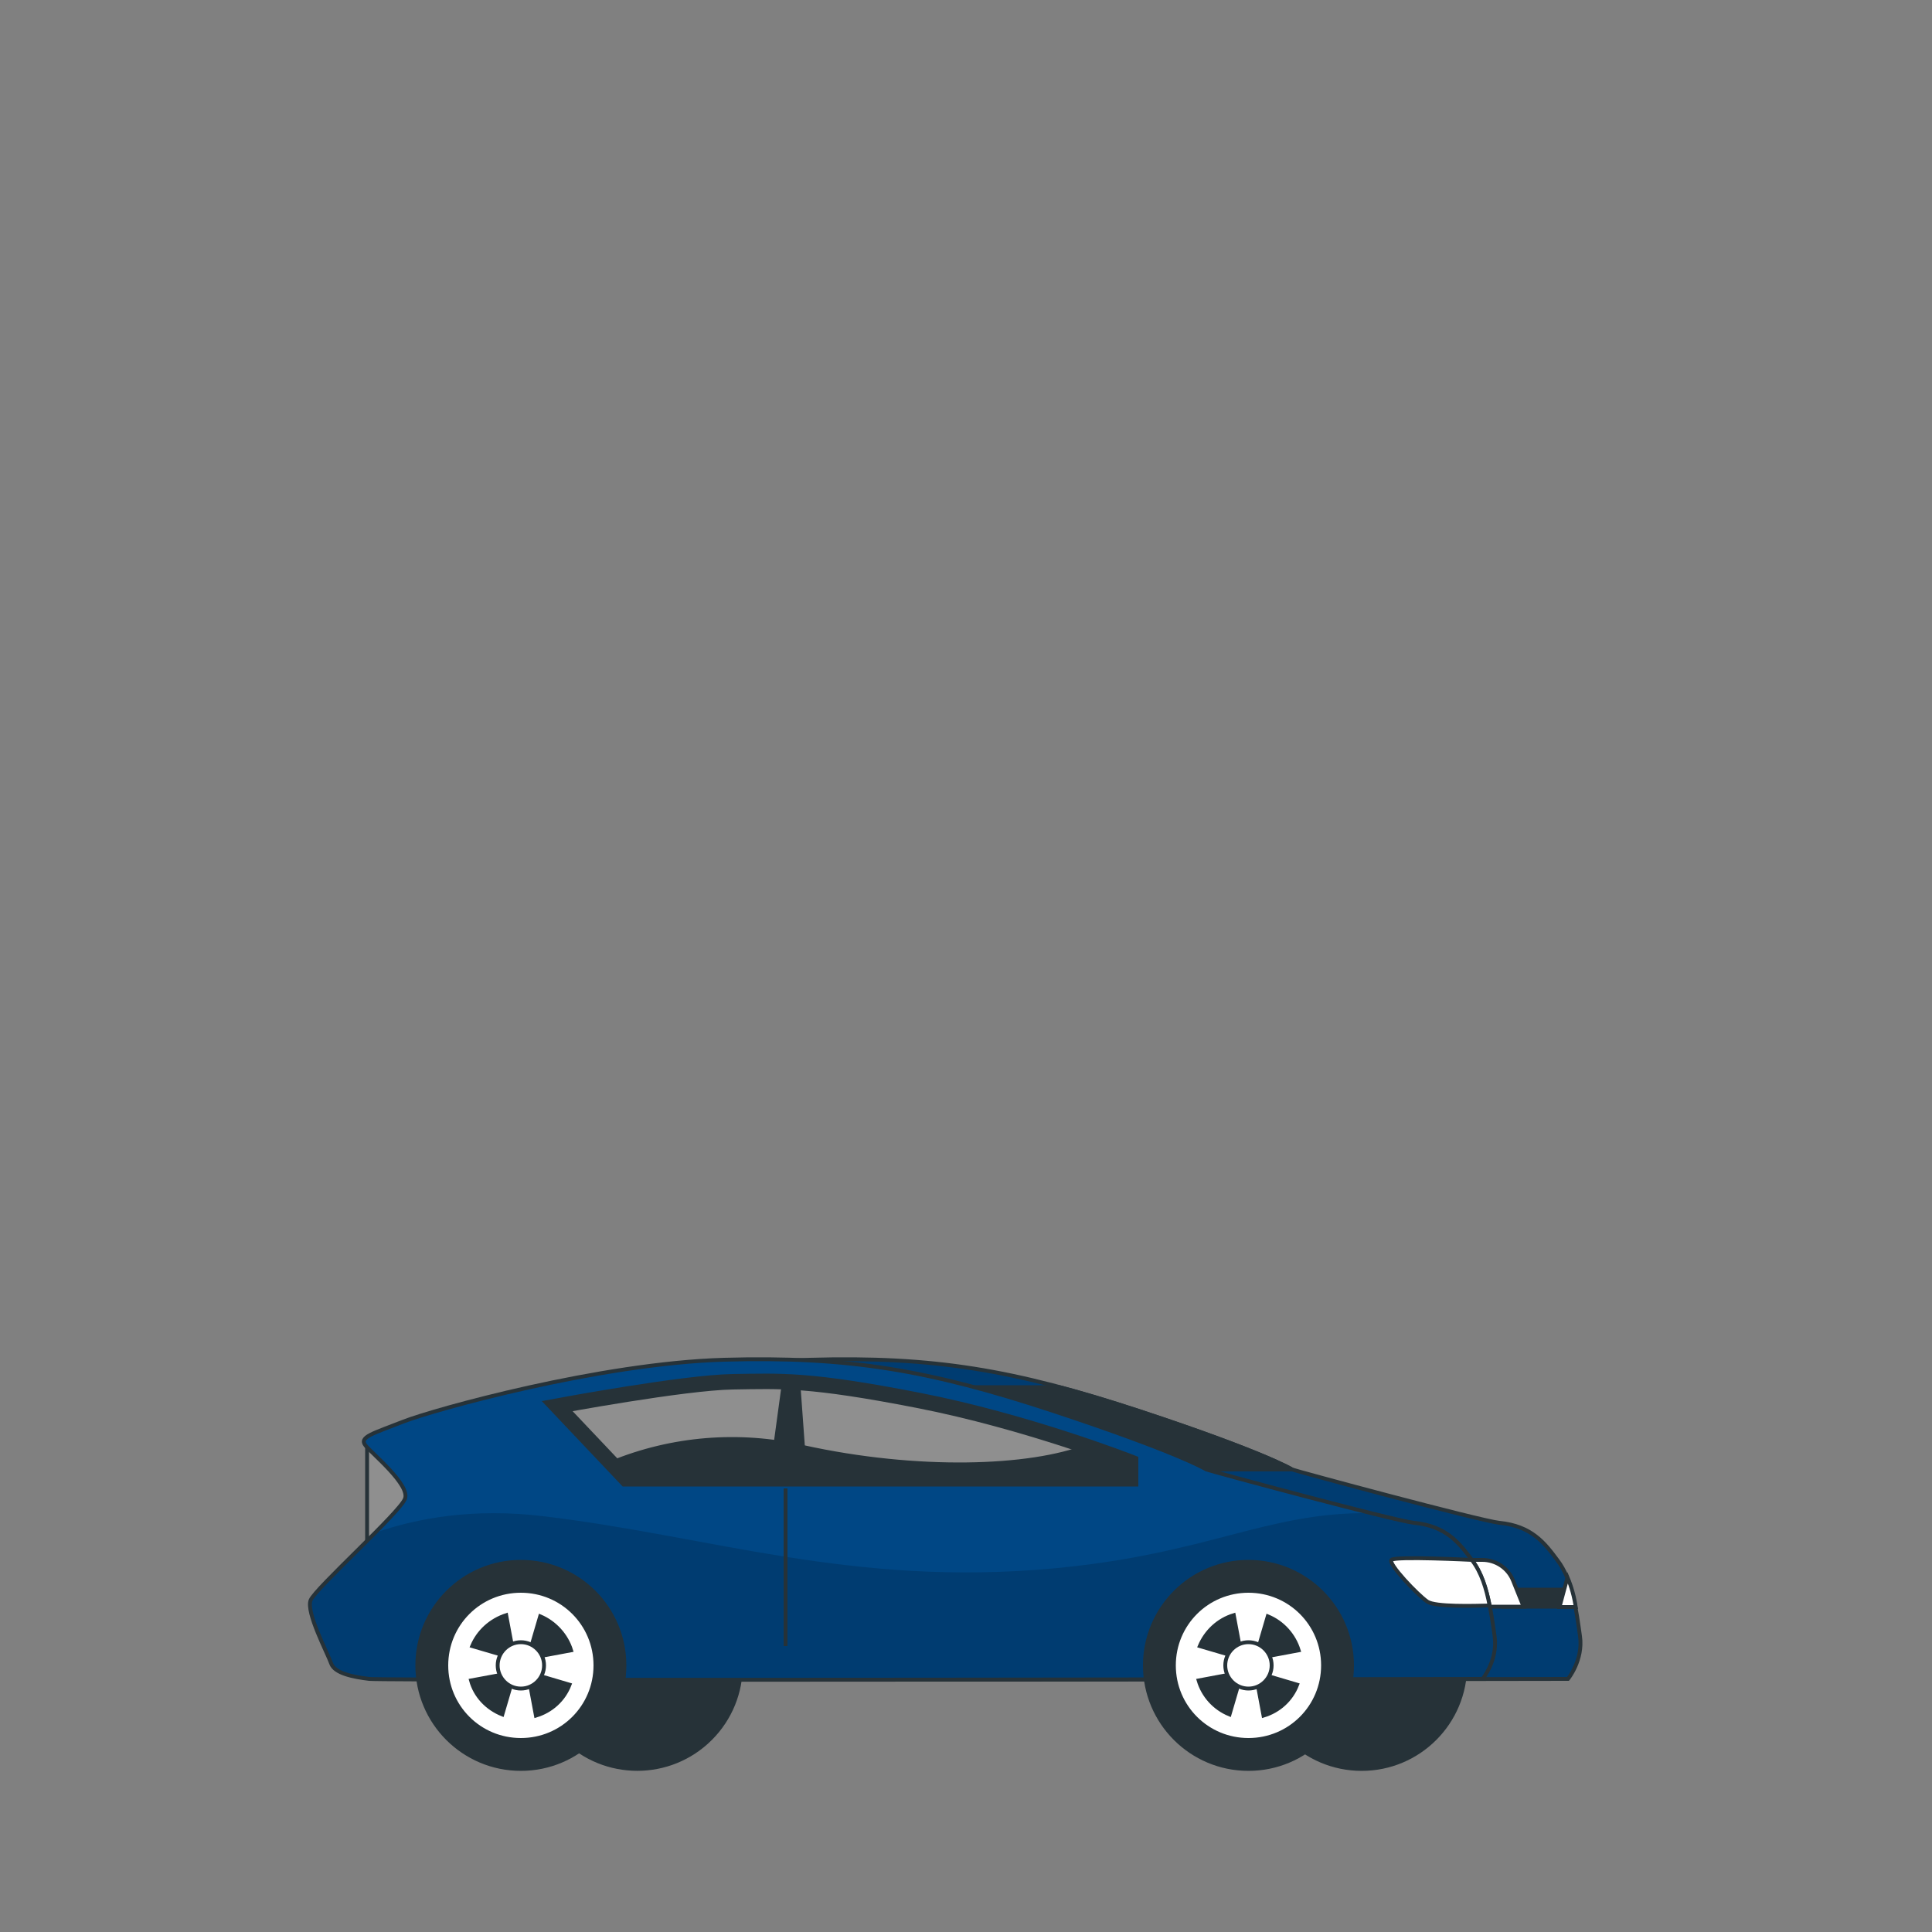 <?xml version="1.0" encoding="utf-8"?>
<!-- Generator: Adobe Illustrator 27.0.1, SVG Export Plug-In . SVG Version: 6.00 Build 0)  -->
<svg version="1.1" id="Calque_1" xmlns="http://www.w3.org/2000/svg" xmlns:xlink="http://www.w3.org/1999/xlink" x="0px" y="0px"
	 viewBox="0 0 500 500" style="enable-background:new 0 0 500 500;" xml:space="preserve">
<rect x="0" y="0" width="500" height="500" fill="#808080" stroke="none"/>
<style type="text/css">
	.st0{fill:#263238;stroke:#263238;stroke-miterlimit:10;}
	.st1{fill:#004785;}
	.st2{clip-path:url(#SVGID_00000168809612977318642340000010285692179245570978_);}
	.st3{clip-path:url(#SVGID_00000179610624729177380280000012273383855292481946_);}
	.st4{opacity:0.15;enable-background:new    ;}
	.st5{fill:none;stroke:#263238;stroke-miterlimit:10;}
	.st6{fill:#FFFFFF;stroke:#263238;stroke-miterlimit:10;}
	.st7{fill:#8F8F8F;stroke:#263238;stroke-miterlimit:10;}
	.st8{clip-path:url(#SVGID_00000109720632531502068970000006843917273604083391_);}
	.st9{fill:#8F8F8F;}
	.st10{clip-path:url(#SVGID_00000069377758095228383460000016089965394700529297_);}
	.st11{fill:none;stroke:#263238;stroke-width:4;stroke-miterlimit:10;}
</style>
<g id="freepik--Car--inject-5">
	<circle class="st0" cx="352.4" cy="431" r="26.8"/>
	
		<ellipse transform="matrix(0.707 -0.707 0.707 0.707 -256.44 242.933)" class="st0" cx="165" cy="431" rx="26.8" ry="26.8"/>
	<path class="st1" d="M334.4,380.3c0,0-7.1-4.4-39.5-15.1s-53.3-14.2-85.3-13.3s-75.1,12.9-83.1,16s-11.6,4-9.8,6.2
		s11.5,10.2,10.2,13.8s-23.1,23.1-24.4,26.2s4.4,13.8,5.3,16.4s5.8,3.5,9.8,4s288.2,0,288.2,0s4-4.9,3.1-11.1s-1.8-14.4-5.9-19.7
		c-3.2-4.3-6.6-8.8-15-9.6C382.8,393.5,335.7,380.8,334.4,380.3z"/>
	<g>
		<defs>
			<path id="SVGID_1_" d="M334.4,380.3c0,0-7.1-4.4-39.5-15.1s-53.3-14.2-85.3-13.3s-75.1,12.9-83.1,16s-11.6,4-9.8,6.2
				s11.5,10.2,10.2,13.8s-23.1,23.1-24.4,26.2s4.4,13.8,5.3,16.4s5.8,3.5,9.8,4s288.2,0,288.2,0s4-4.9,3.1-11.1s-1.8-14.4-5.9-19.7
				c-3.2-4.3-6.6-8.8-15-9.6C382.8,393.5,335.7,380.8,334.4,380.3z"/>
		</defs>
		<clipPath id="SVGID_00000055692202940059767810000018038148066614826884_">
			<use xlink:href="#SVGID_1_"  style="overflow:visible;"/>
		</clipPath>
		<g style="clip-path:url(#SVGID_00000055692202940059767810000018038148066614826884_);">
			<path class="st1" d="M334.4,380.3c0,0-7.1-4.4-39.5-15.1s-53.3-14.2-85.3-13.3s-75.1,12.9-83.1,16s-11.6,4-9.8,6.2
				s11.5,10.2,10.2,13.8s-23.1,23.1-24.4,26.2s4.4,13.8,5.3,16.4s5.8,3.5,9.8,4s288.2,0,288.2,0s4-4.9,3.1-11.1s-1.8-14.4-5.9-19.7
				c-3.2-4.3-6.6-8.8-15-9.6C382.8,393.5,335.7,380.8,334.4,380.3z"/>
			<g>
				<defs>
					<path id="SVGID_00000121242253339231003370000007186342720595085754_" d="M334.4,380.3c0,0-7.1-4.4-39.5-15.1
						s-53.3-14.2-85.3-13.3s-75.1,12.9-83.1,16s-11.6,4-9.8,6.2s11.5,10.2,10.2,13.8s-23.1,23.1-24.4,26.2s4.4,13.8,5.3,16.4
						s5.8,3.5,9.8,4s288.2,0,288.2,0s4-4.9,3.1-11.1s-1.8-14.4-5.9-19.7c-3.2-4.3-6.6-8.8-15-9.6
						C382.8,393.5,335.7,380.8,334.4,380.3z"/>
				</defs>
				<clipPath id="SVGID_00000035523637985569739880000010968184447447269028_">
					<use xlink:href="#SVGID_00000121242253339231003370000007186342720595085754_"  style="overflow:visible;"/>
				</clipPath>
				<g style="clip-path:url(#SVGID_00000035523637985569739880000010968184447447269028_);">
					<path class="st4" d="M334.4,380.3c0,0-7.1-4.4-39.5-15.1s-53.3-14.2-85.3-13.3s-75.1,12.9-83.1,16s-11.6,4-9.8,6.2
						s11.5,10.2,10.2,13.8s-23.1,23.1-24.4,26.2s4.4,13.8,5.3,16.4s5.8,3.5,9.8,4s288.2,0,288.2,0s4-4.9,3.1-11.1
						s-1.8-14.4-5.9-19.7c-3.2-4.3-6.6-8.8-15-9.6C382.8,393.5,335.7,380.8,334.4,380.3z"/>
				</g>
			</g>
		</g>
	</g>
	<path class="st5" d="M334.4,380.3c0,0-7.1-4.4-39.5-15.1s-53.3-14.2-85.3-13.3s-75.1,12.9-83.1,16s-11.6,4-9.8,6.2
		s11.5,10.2,10.2,13.8s-23.1,23.1-24.4,26.2s4.4,13.8,5.3,16.4s5.8,3.5,9.8,4s288.2,0,288.2,0s4-4.9,3.1-11.1s-1.8-14.4-5.9-19.7
		c-3.2-4.3-6.6-8.8-15-9.6C382.8,393.5,335.7,380.8,334.4,380.3z"/>
	<rect x="389" y="411.4" class="st0" width="16.9" height="4.4"/>
	<path class="st6" d="M380.9,403.7h2.7c3.5,0,6.7,2.1,8,5.4l2.7,6.7h-8.8L380.9,403.7z"/>
	<path class="st6" d="M405.7,408.3c-0.1,0.3-0.2,0.6-0.3,0.9l-1.8,6.7h4.2C407.4,413.2,406.7,410.7,405.7,408.3z"/>
	<path class="st0" d="M334.4,380.3c0,0-7.1-4.4-39.5-15.1c-7.4-2.4-14.2-4.5-20.7-6.2h-22.9l-4.9,1.3l65.7,20L334.4,380.3z"/>
	<path class="st7" d="M95,373.2v30c0,0,18.3-15,16-19.3S95,373.2,95,373.2z"/>
	<path class="st1" d="M312.2,380.3c0,0-7.1-4.4-39.5-15.1s-53.3-14.2-85.3-13.3s-75.1,12.9-83,16s-11.6,4-9.8,6.2
		s11.6,10.2,10.2,13.8S81.7,411,80.4,414.1s4.4,13.8,5.3,16.4s5.8,3.5,9.8,4s288.2,0,288.2,0s4-4.9,3.1-11.1s-1.9-14.4-5.9-19.7
		c-3.2-4.3-6.6-8.8-15-9.6C360.6,393.5,313.5,380.8,312.2,380.3z"/>
	<g>
		<defs>
			<path id="SVGID_00000121972002413828849340000009842513894702083502_" d="M312.2,380.3c0,0-7.1-4.4-39.5-15.1
				s-53.3-14.2-85.3-13.3s-75.1,12.9-83,16s-11.6,4-9.8,6.2s11.6,10.2,10.2,13.8S81.7,411,80.4,414.1s4.4,13.8,5.3,16.4
				s5.8,3.5,9.8,4s288.2,0,288.2,0s4-4.9,3.1-11.1s-1.9-14.4-5.9-19.7c-3.2-4.3-6.6-8.8-15-9.6C360.6,393.5,313.5,380.8,312.2,380.3
				z"/>
		</defs>
		<clipPath id="SVGID_00000107558662740381613600000012069374620745348780_">
			<use xlink:href="#SVGID_00000121972002413828849340000009842513894702083502_"  style="overflow:visible;"/>
		</clipPath>
		<g style="clip-path:url(#SVGID_00000107558662740381613600000012069374620745348780_);">
			<path class="st4" d="M380.9,403.7c-3.2-4.3-6.6-8.8-15-9.6c-1.4-0.1-5.7-1.1-11.4-2.5c-26.8-0.3-41.8,10.6-81.9,14.3
				c-52.2,4.8-88.4-8.3-131.9-13.5c-18.2-2.2-32.8,0.5-43.7,4.3c-6.8,6.9-15.9,15.5-16.7,17.4c-1.3,3.1,4.4,13.8,5.3,16.4
				s5.8,3.5,9.8,4s288.2,0,288.2,0s4-4.9,3.1-11.1S384.9,409,380.9,403.7z"/>
		</g>
	</g>
	<path class="st5" d="M312.2,380.3c0,0-7.1-4.4-39.5-15.1s-53.3-14.2-85.3-13.3s-75.1,12.9-83,16s-11.6,4-9.8,6.2
		s11.6,10.2,10.2,13.8S81.7,411,80.4,414.1s4.4,13.8,5.3,16.4s5.8,3.5,9.8,4s288.2,0,288.2,0s4-4.9,3.1-11.1s-1.9-14.4-5.9-19.7
		c-3.2-4.3-6.6-8.8-15-9.6C360.6,393.5,313.5,380.8,312.2,380.3z"/>
	<path class="st9" d="M144.2,363.9l17.8,18.8h130.6v-4.3c0,0-26.8-10.5-55-16s-35.3-5-48-4.8S144.2,363.9,144.2,363.9z"/>
	<g>
		<defs>
			<path id="SVGID_00000082343967922875282250000002862826202404538268_" d="M144.2,363.9l17.8,18.8h130.6v-4.3c0,0-26.8-10.5-55-16
				s-35.3-5-48-4.8S144.2,363.9,144.2,363.9z"/>
		</defs>
		<clipPath id="SVGID_00000011012491114143237130000003226328517818223268_">
			<use xlink:href="#SVGID_00000082343967922875282250000002862826202404538268_"  style="overflow:visible;"/>
		</clipPath>
		<g style="clip-path:url(#SVGID_00000011012491114143237130000003226328517818223268_);">
			<path class="st0" d="M207.9,374.5c-16.6-3.8-34-2.4-49.8,4.1l3.9,4.1h130.6v-4.3c0,0-4.3-1.7-11.4-4.1
				C266.6,380,237.4,381,207.9,374.5z"/>
		</g>
	</g>
	<path class="st11" d="M144.2,363.9l17.8,18.8h130.6v-4.3c0,0-26.8-10.5-55-16s-35.3-5-48-4.8S144.2,363.9,144.2,363.9z"/>
	<line class="st5" x1="203.3" y1="385.2" x2="203.3" y2="426"/>
	<circle class="st0" cx="134.8" cy="431" r="26.8"/>
	<path class="st6" d="M134.8,411.7c-10.7,0-19.3,8.6-19.3,19.3c0,10.7,8.6,19.3,19.3,19.3c10.7,0,19.3-8.6,19.3-19.3c0,0,0,0,0,0
		C154.1,420.3,145.5,411.7,134.8,411.7z M147.8,427.1l-11.2,2.1l3.2-10.9C143.6,419.9,146.6,423.2,147.8,427.1L147.8,427.1z
		 M135.8,430v1.9h-1.9V430H135.8z M131,418l2.1,11.2l-10.9-3.2C123.8,422.2,127,419.3,131,418L131,418z M121.9,434.9l11.3-2.1
		l-3.2,10.9C126,442.1,123,438.9,121.9,434.9L121.9,434.9z M138.7,444l-2.1-11.2l10.8,3.2C145.9,439.9,142.7,442.8,138.7,444
		L138.7,444z"/>
	<path class="st6" d="M140.8,431c0-3.3-2.7-6-6-6s-6,2.7-6,6s2.7,6,6,6S140.8,434.3,140.8,431z"/>
	<circle class="st0" cx="323.1" cy="431" r="26.8"/>
	<path class="st6" d="M323.1,411.7c-10.7,0-19.3,8.6-19.3,19.3c0,10.7,8.6,19.3,19.3,19.3c10.7,0,19.3-8.6,19.3-19.3c0,0,0,0,0,0
		C342.4,420.3,333.8,411.7,323.1,411.7z M336.1,427.1l-11.2,2.1l3.2-10.9C332,419.9,334.9,423.2,336.1,427.1L336.1,427.1z
		 M324.1,430v1.9h-1.9V430H324.1z M319.3,418l2.1,11.2l-10.9-3.2C312.1,422.2,315.3,419.2,319.3,418L319.3,418z M310.2,434.9
		l11.2-2.1l-3.2,10.9C314.3,442.1,311.4,438.9,310.2,434.9L310.2,434.9z M327,444l-2.1-11.2l10.8,3.2C334.2,439.9,331,442.8,327,444
		L327,444z"/>
	<path class="st6" d="M329.1,431c0-3.3-2.7-6-6-6s-6,2.7-6,6s2.7,6,6,6S329.1,434.3,329.1,431z"/>
	<path class="st6" d="M380.9,403.7c0,0-19.9-1-20.8,0s6.7,9,9.3,10.8c2.1,1.4,12,1.1,16.1,1C384.7,411.2,383.4,406.9,380.9,403.7z"
		/>
	<path class="st0" d="M206.6,357.8c-1.3-0.1-2.5-0.1-3.7-0.2l-3.4,25h8.9L206.6,357.8z"/>
</g>
</svg>
